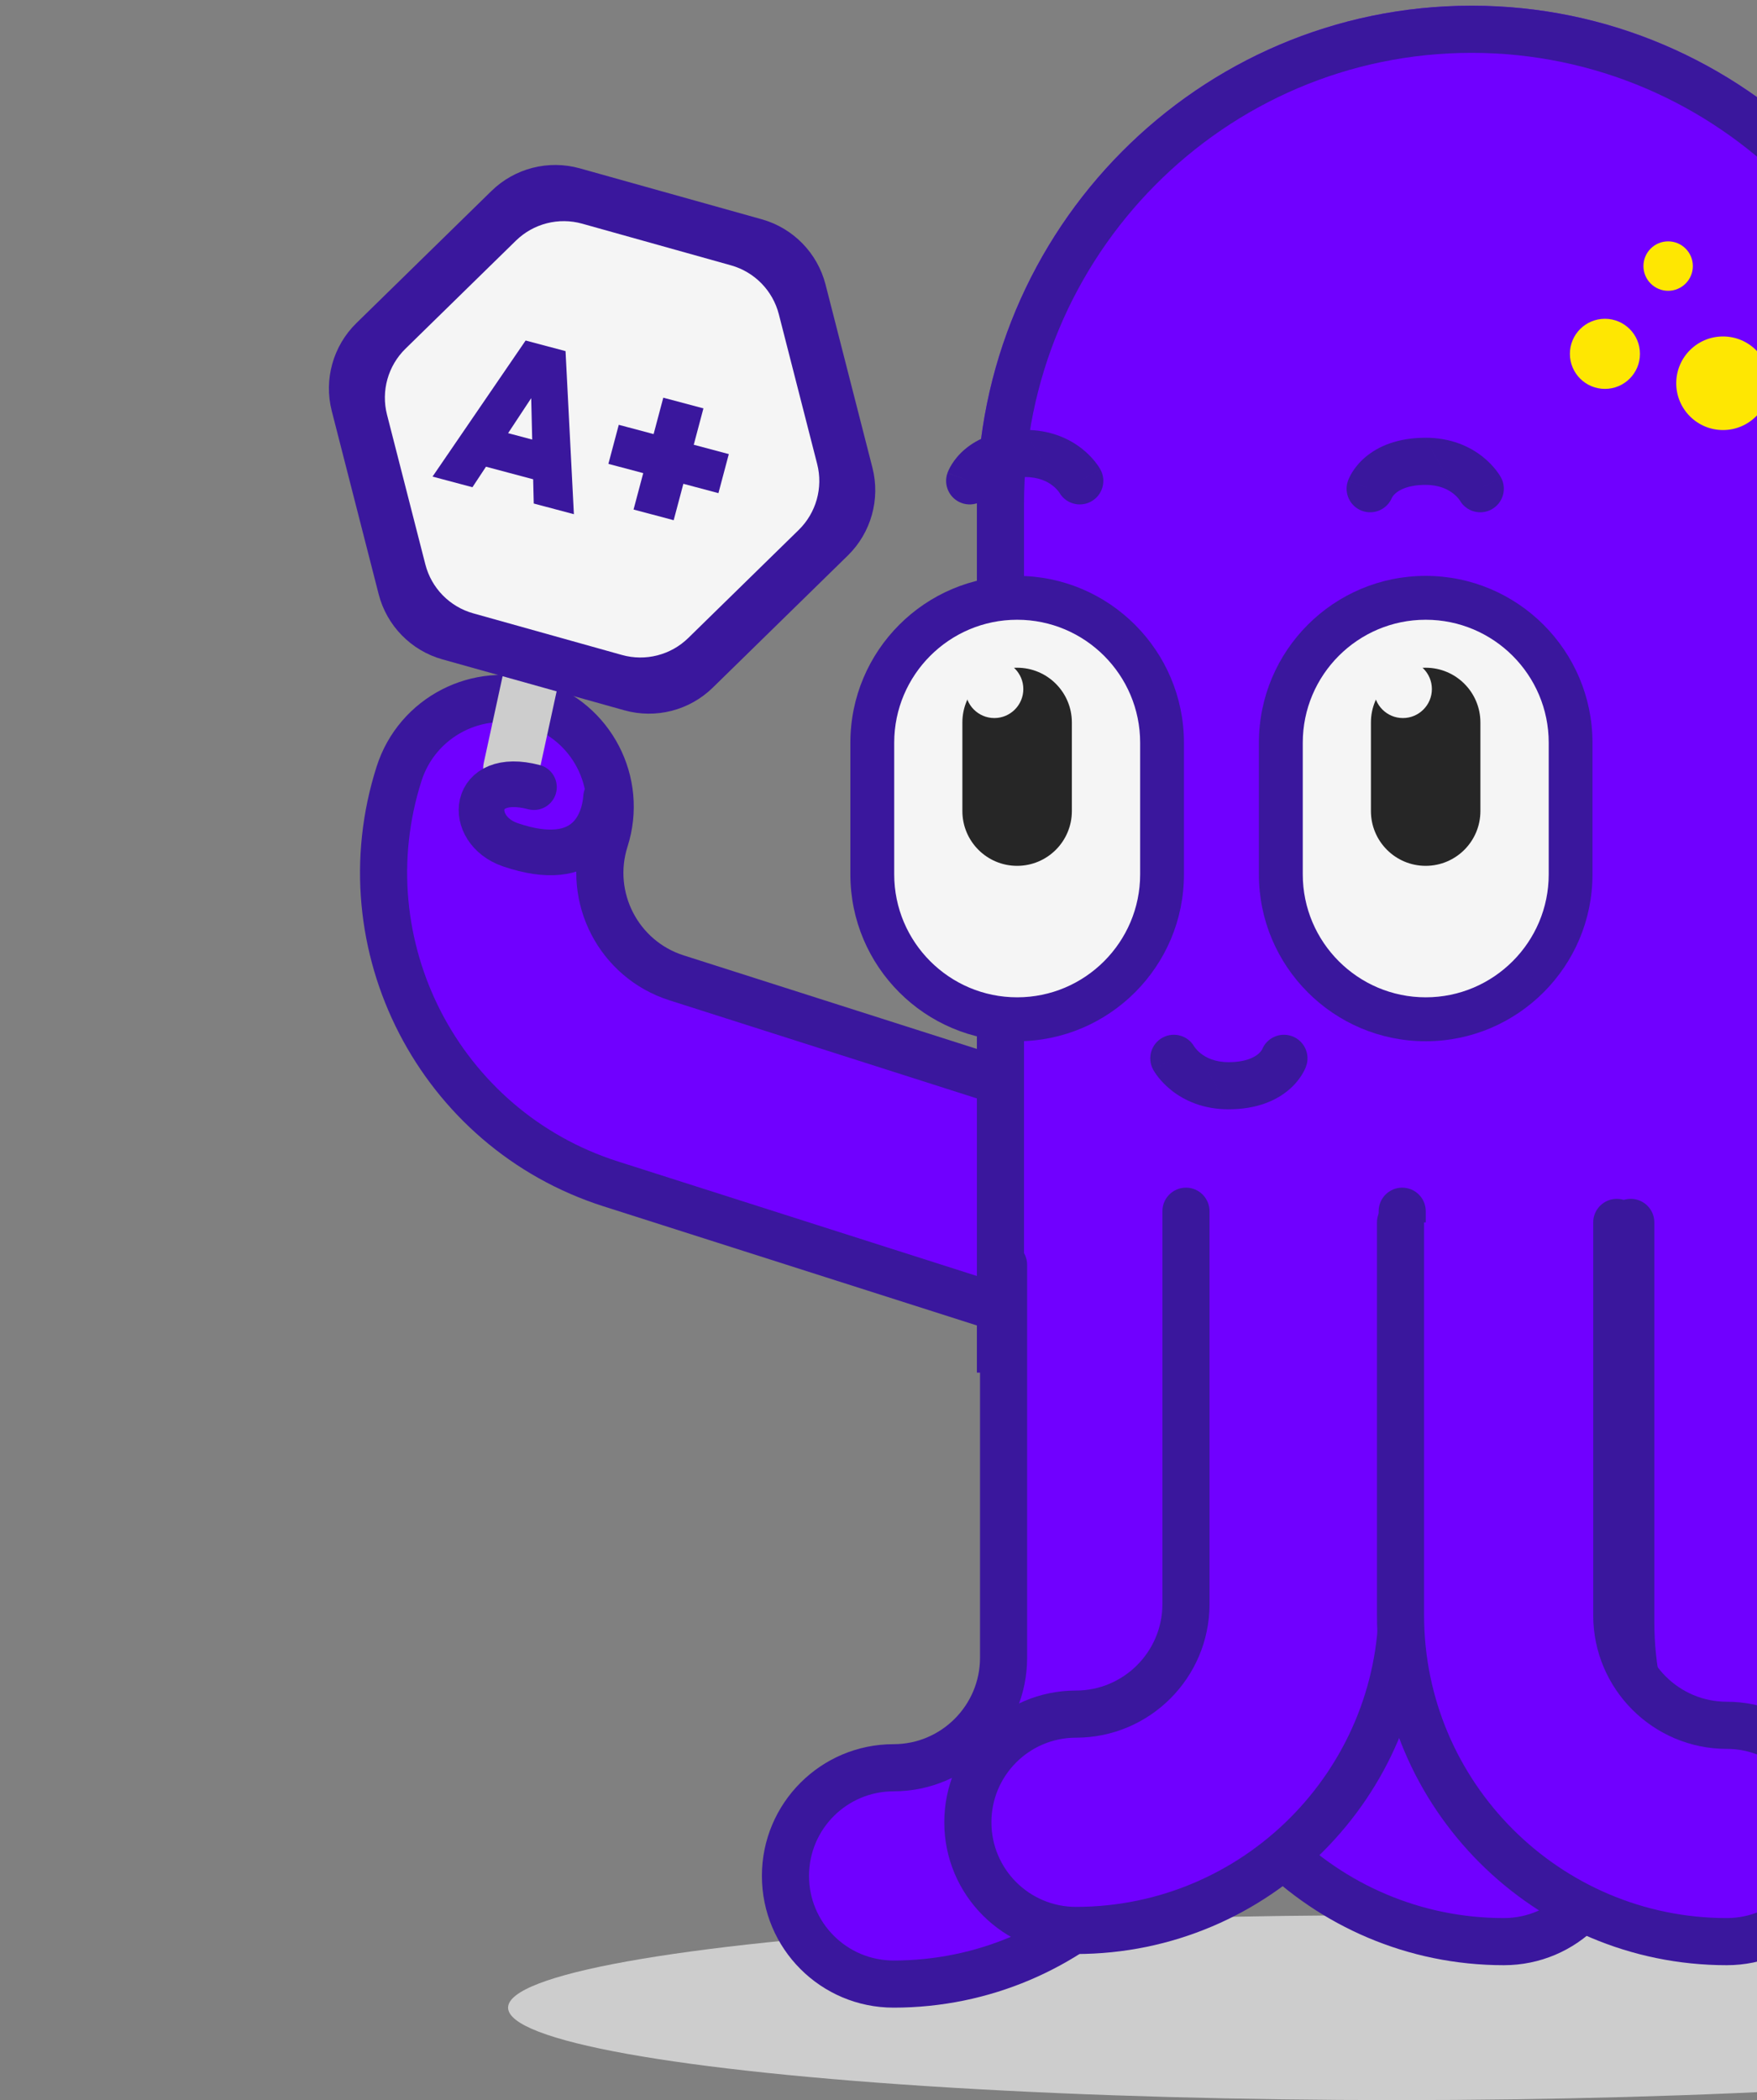 <svg width="154" height="184" viewBox="0 0 154 184" fill="none" xmlns="http://www.w3.org/2000/svg">
<rect x="0" y="0" width="154" height="184" fill="#808080" stroke="none"/>
<path d="M86.323 114.189L53.528 103.729C38.506 98.938 30.184 82.819 34.975 67.797C36.566 62.81 41.897 60.058 46.884 61.649C51.871 63.239 54.623 68.57 53.033 73.557C51.417 78.623 54.222 84.056 59.288 85.672L92.082 96.132" fill="#7000FF"/>
<path fill-rule="evenodd" clip-rule="evenodd" d="M94.05 96.761C94.397 95.675 93.797 94.513 92.71 94.167L59.916 83.706C55.937 82.437 53.731 78.165 55.001 74.186C56.938 68.113 53.586 61.621 47.512 59.683C41.438 57.746 34.946 61.098 33.009 67.172C27.871 83.28 36.793 100.56 52.901 105.698L85.696 116.158L86.951 112.224L54.156 101.764C40.221 97.319 32.498 82.362 36.943 68.427C38.187 64.526 42.356 62.373 46.257 63.618C50.158 64.862 52.31 69.031 51.066 72.932C49.104 79.084 52.509 85.678 58.661 87.641L91.456 98.101C92.542 98.448 93.704 97.848 94.05 96.761Z" fill="#3A179D"/>
<rect x="45.677" y="51.774" width="4.91" height="17.917" rx="2.455" transform="rotate(12.26 45.677 51.774)" fill="#CDCDCD"/>
<path d="M53.122 69.858C52.966 72.049 51.559 76.352 44.721 74.014C40.928 72.718 41.268 67.518 46.801 68.968" stroke="#3A179D" stroke-width="4" stroke-linecap="round"/>
<path d="M76.466 40.971C77.175 43.739 76.353 46.676 74.31 48.675L62.474 60.251C60.431 62.249 57.477 63.006 54.724 62.236L38.781 57.774C36.029 57.003 33.896 54.823 33.187 52.054L29.08 36.016C28.371 33.248 29.193 30.311 31.236 28.312L43.072 16.736C45.115 14.738 48.069 13.981 50.822 14.751L66.765 19.213C69.517 19.984 71.65 22.164 72.359 24.933L76.466 40.971Z" fill="#3A179D"/>
<path d="M71.624 40.654C72.156 42.73 71.539 44.933 70.007 46.432L60.327 55.899C58.795 57.398 56.579 57.965 54.515 57.388L41.476 53.739C39.412 53.161 37.812 51.526 37.281 49.449L33.921 36.333C33.39 34.256 34.006 32.054 35.538 30.555L45.218 21.087C46.751 19.589 48.966 19.021 51.031 19.599L64.069 23.248C66.133 23.826 67.733 25.461 68.265 27.537L71.624 40.654Z" fill="#F5F5F5"/>
<path d="M42.484 37.407L47.992 38.873L47.133 42.1L41.625 40.635L42.484 37.407ZM37.912 41.758L46.071 29.835L49.569 30.765L50.301 45.054L46.783 44.118L46.501 32.495L47.893 32.865L41.41 42.689L37.912 41.758ZM55.531 44.644L58.137 34.845L61.655 35.781L59.048 45.58L55.531 44.644ZM53.325 40.643L54.235 37.222L63.88 39.787L62.97 43.208L53.325 40.643Z" fill="#3A179D"/>
<ellipse cx="122.438" cy="175.907" rx="77.905" ry="8.102" fill="#CDCDCD"/>
<path d="M103.217 107.107V141.529C103.217 157.296 116.044 170.123 131.812 170.123C137.047 170.123 141.289 165.882 141.289 160.647C141.289 155.412 137.047 151.17 131.812 151.17C126.495 151.17 122.171 146.846 122.171 141.529V107.107" fill="#7000FF"/>
<path fill-rule="evenodd" clip-rule="evenodd" d="M103.218 105.042C104.359 105.042 105.283 105.966 105.283 107.107V141.529C105.283 156.156 117.186 168.059 131.813 168.059C135.907 168.059 139.225 164.741 139.225 160.647C139.225 156.552 135.907 153.235 131.813 153.235C125.355 153.235 120.107 147.986 120.107 141.529V107.107C120.107 105.966 121.032 105.042 122.172 105.042C123.312 105.042 124.237 105.966 124.237 107.107V141.529C124.237 145.706 127.636 149.105 131.813 149.105C138.188 149.105 143.354 154.271 143.354 160.647C143.354 167.022 138.188 172.188 131.813 172.188C114.905 172.188 101.153 158.437 101.153 141.529V107.107C101.153 105.966 102.078 105.042 103.218 105.042Z" fill="#3A179D"/>
<path d="M128.984 0.5C105.052 0.5 85.624 20.071 85.624 44.178V120.261H172.348L172.348 44.183C172.348 20.076 152.915 0.5 128.984 0.5Z" fill="#7000FF"/>
<path fill-rule="evenodd" clip-rule="evenodd" d="M89.754 44.178C89.754 22.323 107.361 4.63 128.984 4.63C150.606 4.63 168.218 22.328 168.218 44.183V116.131H89.754V44.178ZM85.624 44.178C85.624 20.071 105.052 0.5 128.984 0.5C152.915 0.5 172.348 20.076 172.348 44.183V120.261H85.624V44.178Z" fill="#3A179D"/>
<path d="M89.15 88.48C95.692 88.48 101.019 83.158 101.019 76.616V65.08C101.019 58.538 95.698 53.211 89.15 53.211C82.602 53.211 77.287 58.532 77.287 65.08V76.616C77.287 83.158 82.608 88.48 89.15 88.48Z" fill="#F5F5F5"/>
<path fill-rule="evenodd" clip-rule="evenodd" d="M89.151 91.233C97.212 91.233 103.772 84.681 103.772 76.616V65.08C103.772 57.018 97.22 50.458 89.151 50.458C81.081 50.458 74.534 57.013 74.534 65.08V76.616C74.534 84.679 81.088 91.233 89.151 91.233ZM101.019 76.616C101.019 83.159 95.693 88.48 89.151 88.48C82.608 88.48 77.287 83.159 77.287 76.616V65.08C77.287 58.532 82.603 53.211 89.151 53.211C95.698 53.211 101.019 58.538 101.019 65.08V76.616Z" fill="#3A179D"/>
<path d="M89.15 54.302C83.207 54.302 78.377 59.137 78.377 65.075V76.611C78.377 82.553 83.213 87.384 89.155 87.384C95.098 87.384 99.933 82.548 99.933 76.611V65.075C99.933 59.132 95.098 54.302 89.155 54.302M89.155 52.121C96.308 52.121 102.114 57.922 102.114 65.075V76.611C102.114 83.769 96.313 89.564 89.155 89.564C82.002 89.564 76.201 83.764 76.201 76.611V65.075C76.201 57.916 82.002 52.121 89.155 52.121Z" fill="#3A179D"/>
<path d="M84.352 63.302C84.352 60.653 86.5 58.505 89.15 58.505C91.8 58.505 93.948 60.653 93.948 63.302V71.066C93.948 73.716 91.8 75.864 89.15 75.864C86.5 75.864 84.352 73.716 84.352 71.066V63.302Z" fill="#262626"/>
<path d="M84.613 60.375C84.613 58.974 85.753 57.834 87.154 57.834C88.555 57.834 89.694 58.974 89.694 60.375C89.694 61.776 88.555 62.915 87.154 62.915C85.753 62.915 84.613 61.776 84.613 60.375Z" fill="#F5F5F5"/>
<path d="M124.961 88.48C131.503 88.48 136.83 83.158 136.83 76.616V65.08C136.83 58.538 131.509 53.211 124.961 53.211C118.413 53.211 113.097 58.532 113.097 65.08V76.616C113.097 83.158 118.419 88.48 124.961 88.48Z" fill="#F5F5F5"/>
<path fill-rule="evenodd" clip-rule="evenodd" d="M124.958 91.233C133.019 91.233 139.58 84.681 139.58 76.616V65.08C139.58 57.018 133.027 50.458 124.958 50.458C116.888 50.458 110.342 57.013 110.342 65.08V76.616C110.342 84.679 116.895 91.233 124.958 91.233ZM136.827 76.616C136.827 83.159 131.5 88.48 124.958 88.48C118.416 88.48 113.095 83.159 113.095 76.616V65.08C113.095 58.532 118.41 53.211 124.958 53.211C131.506 53.211 136.827 58.538 136.827 65.08V76.616Z" fill="#3A179D"/>
<path d="M124.96 54.302C119.017 54.302 114.187 59.137 114.187 65.075V76.611C114.187 82.553 119.023 87.384 124.965 87.384C130.908 87.384 135.744 82.548 135.744 76.611V65.075C135.744 59.132 130.908 54.302 124.965 54.302M124.965 52.121C132.118 52.121 137.924 57.922 137.924 65.075V76.611C137.924 83.769 132.124 89.564 124.965 89.564C117.812 89.564 112.011 83.764 112.011 76.611V65.075C112.011 57.916 117.812 52.121 124.965 52.121Z" fill="#3A179D"/>
<path d="M120.161 63.302C120.161 60.653 122.309 58.505 124.958 58.505C127.608 58.505 129.756 60.653 129.756 63.302V71.066C129.756 73.716 127.608 75.864 124.958 75.864C122.309 75.864 120.161 73.716 120.161 71.066V63.302Z" fill="#262626"/>
<path d="M120.423 60.375C120.423 58.974 121.562 57.834 122.963 57.834C124.364 57.834 125.504 58.974 125.504 60.375C125.504 61.776 124.364 62.915 122.963 62.915C121.562 62.915 120.423 61.776 120.423 60.375Z" fill="#F5F5F5"/>
<path d="M151.021 37.68C148.756 37.68 146.921 35.844 146.921 33.58C146.921 31.316 148.756 29.48 151.021 29.48C153.285 29.48 155.121 31.316 155.121 33.58C155.121 35.844 153.285 37.68 151.021 37.68Z" fill="#FEE702"/>
<path d="M140.671 34.074C138.975 34.074 137.6 32.699 137.6 31.003C137.6 29.307 138.975 27.932 140.671 27.932C142.367 27.932 143.742 29.307 143.742 31.003C143.742 32.699 142.367 34.074 140.671 34.074Z" fill="#FEE702"/>
<path d="M146.212 25.479C145.016 25.479 144.047 24.509 144.047 23.313C144.047 22.118 145.016 21.148 146.212 21.148C147.408 21.148 148.377 22.118 148.377 23.313C148.377 24.509 147.408 25.479 146.212 25.479Z" fill="#FEE702"/>
<path fill-rule="evenodd" clip-rule="evenodd" d="M92.85 43.16C93.407 44.133 94.644 44.485 95.632 43.944C96.633 43.397 97 42.143 96.453 41.142L94.641 42.133C96.453 41.142 96.452 41.141 96.452 41.14L96.451 41.138L96.448 41.134L96.443 41.124L96.431 41.103C96.422 41.087 96.412 41.069 96.4 41.049C96.376 41.009 96.345 40.96 96.308 40.903C96.234 40.789 96.132 40.643 96.001 40.476C95.738 40.144 95.35 39.72 94.816 39.302C93.727 38.448 92.078 37.658 89.809 37.667M92.85 43.16C92.849 43.159 92.848 43.157 92.847 43.155C92.835 43.137 92.806 43.095 92.76 43.035C92.665 42.915 92.504 42.736 92.269 42.553C91.823 42.203 91.059 41.792 89.825 41.797L89.824 41.797C88.276 41.803 87.55 42.255 87.241 42.515C87.07 42.66 86.975 42.79 86.932 42.86C86.92 42.878 86.912 42.892 86.908 42.9C86.5 43.922 85.354 44.449 84.306 44.081C83.23 43.703 82.665 42.524 83.043 41.448L84.991 42.133C83.043 41.448 83.043 41.447 83.044 41.445L83.045 41.442L83.047 41.436L83.052 41.423L83.062 41.395C83.07 41.375 83.079 41.352 83.089 41.327C83.109 41.278 83.135 41.218 83.166 41.151C83.23 41.017 83.318 40.849 83.437 40.66C83.675 40.282 84.039 39.815 84.576 39.361C85.683 38.425 87.369 37.676 89.808 37.667" fill="#3A179D"/>
<path fill-rule="evenodd" clip-rule="evenodd" d="M127.953 43.848C128.511 44.821 129.747 45.173 130.735 44.633C131.736 44.085 132.103 42.831 131.556 41.83L129.744 42.821C131.556 41.83 131.555 41.829 131.555 41.828L131.554 41.826L131.551 41.822L131.546 41.812L131.534 41.791C131.525 41.776 131.515 41.758 131.503 41.737C131.479 41.697 131.448 41.648 131.411 41.591C131.337 41.477 131.235 41.331 131.104 41.164C130.841 40.832 130.453 40.408 129.919 39.99C128.83 39.136 127.181 38.346 124.912 38.355M127.953 43.848C127.952 43.847 127.951 43.845 127.95 43.843C127.938 43.825 127.91 43.783 127.863 43.723C127.768 43.603 127.607 43.424 127.372 43.241C126.926 42.891 126.162 42.48 124.928 42.485L124.927 42.485C123.379 42.491 122.653 42.943 122.344 43.203C122.173 43.348 122.079 43.478 122.035 43.548C122.023 43.566 122.016 43.58 122.011 43.588C121.603 44.61 120.457 45.137 119.409 44.769C118.333 44.391 117.768 43.212 118.146 42.136L120.094 42.821C118.146 42.136 118.146 42.135 118.147 42.133L118.148 42.13L118.15 42.124L118.155 42.112L118.165 42.083C118.173 42.063 118.182 42.041 118.192 42.016C118.212 41.966 118.238 41.906 118.27 41.839C118.333 41.705 118.421 41.537 118.54 41.348C118.778 40.97 119.142 40.503 119.679 40.049C120.786 39.113 122.472 38.365 124.911 38.356" fill="#3A179D"/>
<path fill-rule="evenodd" clip-rule="evenodd" d="M104.677 91.702C104.119 90.729 102.883 90.377 101.895 90.918C100.894 91.465 100.527 92.72 101.074 93.72L102.886 92.73C101.074 93.72 101.074 93.721 101.075 93.722L101.076 93.724L101.079 93.729L101.084 93.738L101.096 93.759C101.105 93.775 101.115 93.793 101.127 93.813C101.151 93.853 101.181 93.903 101.219 93.96C101.293 94.073 101.394 94.219 101.526 94.386C101.788 94.719 102.177 95.142 102.71 95.561C103.8 96.414 105.449 97.204 107.718 97.195M104.677 91.702C104.678 91.704 104.679 91.705 104.68 91.707C104.692 91.725 104.72 91.768 104.767 91.827C104.862 91.947 105.023 92.126 105.257 92.31C105.704 92.66 106.468 93.07 107.702 93.065L107.703 93.065C109.25 93.06 109.977 92.608 110.285 92.347C110.456 92.203 110.551 92.072 110.595 92.003C110.606 91.984 110.614 91.971 110.619 91.962C111.027 90.94 112.173 90.413 113.221 90.781C114.297 91.16 114.862 92.338 114.484 93.414L112.536 92.73C114.484 93.414 114.483 93.416 114.483 93.417L114.482 93.42L114.48 93.426L114.475 93.439L114.465 93.467C114.457 93.487 114.448 93.51 114.438 93.535C114.418 93.585 114.392 93.644 114.36 93.711C114.297 93.846 114.209 94.013 114.09 94.202C113.852 94.581 113.488 95.048 112.951 95.501C111.844 96.437 110.158 97.186 107.719 97.195" fill="#3A179D"/>
<path d="M106.917 110.825V145.247C106.917 161.015 94.09 173.842 78.323 173.842C73.088 173.842 68.846 169.6 68.846 164.365C68.846 159.13 73.088 154.888 78.323 154.888C83.639 154.888 87.963 150.564 87.963 145.247V110.825" fill="#7000FF"/>
<path fill-rule="evenodd" clip-rule="evenodd" d="M106.917 108.76C105.776 108.76 104.852 109.685 104.852 110.825V145.247C104.852 159.874 92.949 171.777 78.322 171.777C74.228 171.777 70.91 168.459 70.91 164.365C70.91 160.27 74.228 156.953 78.322 156.953C84.779 156.953 90.028 151.705 90.028 145.247V110.825C90.028 109.685 89.103 108.76 87.963 108.76C86.823 108.76 85.898 109.685 85.898 110.825V145.247C85.898 149.424 82.499 152.823 78.322 152.823C71.947 152.823 66.78 157.99 66.78 164.365C66.78 170.74 71.947 175.907 78.322 175.907C95.23 175.907 108.981 162.155 108.981 145.247V110.825C108.981 109.685 108.057 108.76 106.917 108.76Z" fill="#3A179D"/>
<path d="M122.904 106.126V140.549C122.904 156.316 110.077 169.143 94.309 169.143C89.074 169.143 84.832 164.901 84.832 159.666C84.832 154.431 89.074 150.19 94.309 150.19C99.626 150.19 103.95 145.866 103.95 140.549V106.126" fill="#7000FF"/>
<path fill-rule="evenodd" clip-rule="evenodd" d="M122.902 104.061C121.762 104.061 120.838 104.986 120.838 106.126V140.549C120.838 155.176 108.935 167.078 94.308 167.078C90.213 167.078 86.896 163.761 86.896 159.666C86.896 155.572 90.213 152.254 94.308 152.254C100.765 152.254 106.014 147.006 106.014 140.549V106.126C106.014 104.986 105.089 104.061 103.949 104.061C102.808 104.061 101.884 104.986 101.884 106.126V140.549C101.884 144.725 98.484 148.124 94.308 148.124C87.933 148.124 82.766 153.291 82.766 159.666C82.766 166.041 87.933 171.208 94.308 171.208C111.216 171.208 124.967 157.456 124.967 140.549V106.126C124.967 104.986 124.043 104.061 122.902 104.061Z" fill="#3A179D"/>
<path d="M150.82 107.872V142.887C150.82 158.924 163.868 171.973 179.911 171.973C185.237 171.973 189.551 167.659 189.551 162.332C189.551 157.006 185.237 152.691 179.911 152.691C174.502 152.691 170.101 148.29 170.101 142.887V107.872" fill="#7000FF"/>
<path fill-rule="evenodd" clip-rule="evenodd" d="M170.102 105.807C168.962 105.807 168.037 106.731 168.037 107.872V142.887C168.037 149.432 173.363 154.756 179.912 154.756C184.098 154.756 187.488 158.146 187.488 162.332C187.488 166.518 184.098 169.908 179.912 169.908C165.01 169.908 152.885 157.784 152.885 142.887V107.872H148.756V142.887C148.756 160.065 162.729 174.038 179.912 174.038C186.378 174.038 191.617 168.799 191.617 162.332C191.617 155.865 186.378 150.627 179.912 150.627C175.643 150.627 172.167 147.149 172.167 142.887V107.872C172.167 106.731 171.243 105.807 170.102 105.807Z" fill="#3A179D"/>
<path d="M142.936 107.107V142.122C142.936 158.159 155.985 171.208 172.027 171.208C177.353 171.208 181.667 166.894 181.667 161.567C181.667 156.241 177.353 151.926 172.027 151.926C166.618 151.926 162.217 147.525 162.217 142.122V107.107" fill="#7000FF"/>
<path fill-rule="evenodd" clip-rule="evenodd" d="M162.218 105.042C161.077 105.042 160.153 105.966 160.153 107.107V142.122C160.153 148.666 165.479 153.991 172.027 153.991C176.213 153.991 179.603 157.381 179.603 161.567C179.603 165.753 176.213 169.143 172.027 169.143C157.125 169.143 145.001 157.019 145.001 142.122V107.107C145.001 105.966 144.077 105.042 142.936 105.042C141.796 105.042 140.872 105.966 140.872 107.107V142.122C140.872 159.3 154.845 173.273 172.027 173.273C178.494 173.273 183.733 168.034 183.733 161.567C183.733 155.1 178.494 149.862 172.027 149.862C167.759 149.862 164.283 146.384 164.283 142.122V107.107C164.283 105.966 163.358 105.042 162.218 105.042Z" fill="#3A179D"/>
<path d="M122.754 107.107V141.529C122.754 157.296 135.581 170.123 151.348 170.123C156.583 170.123 160.825 165.882 160.825 160.647C160.825 155.412 156.583 151.17 151.348 151.17C146.032 151.17 141.708 146.846 141.708 141.529V107.107" fill="#7000FF"/>
<path fill-rule="evenodd" clip-rule="evenodd" d="M122.755 105.042C123.896 105.042 124.82 105.966 124.82 107.107V141.529C124.82 156.156 136.723 168.059 151.35 168.059C155.444 168.059 158.762 164.741 158.762 160.647C158.762 156.552 155.444 153.235 151.35 153.235C144.892 153.235 139.644 147.986 139.644 141.529V107.107C139.644 105.966 140.569 105.042 141.709 105.042C142.849 105.042 143.774 105.966 143.774 107.107V141.529C143.774 145.706 147.173 149.105 151.35 149.105C157.725 149.105 162.891 154.271 162.891 160.647C162.891 167.022 157.725 172.188 151.35 172.188C134.442 172.188 120.69 158.437 120.69 141.529V107.107C120.69 105.966 121.615 105.042 122.755 105.042Z" fill="#3A179D"/>
</svg>
